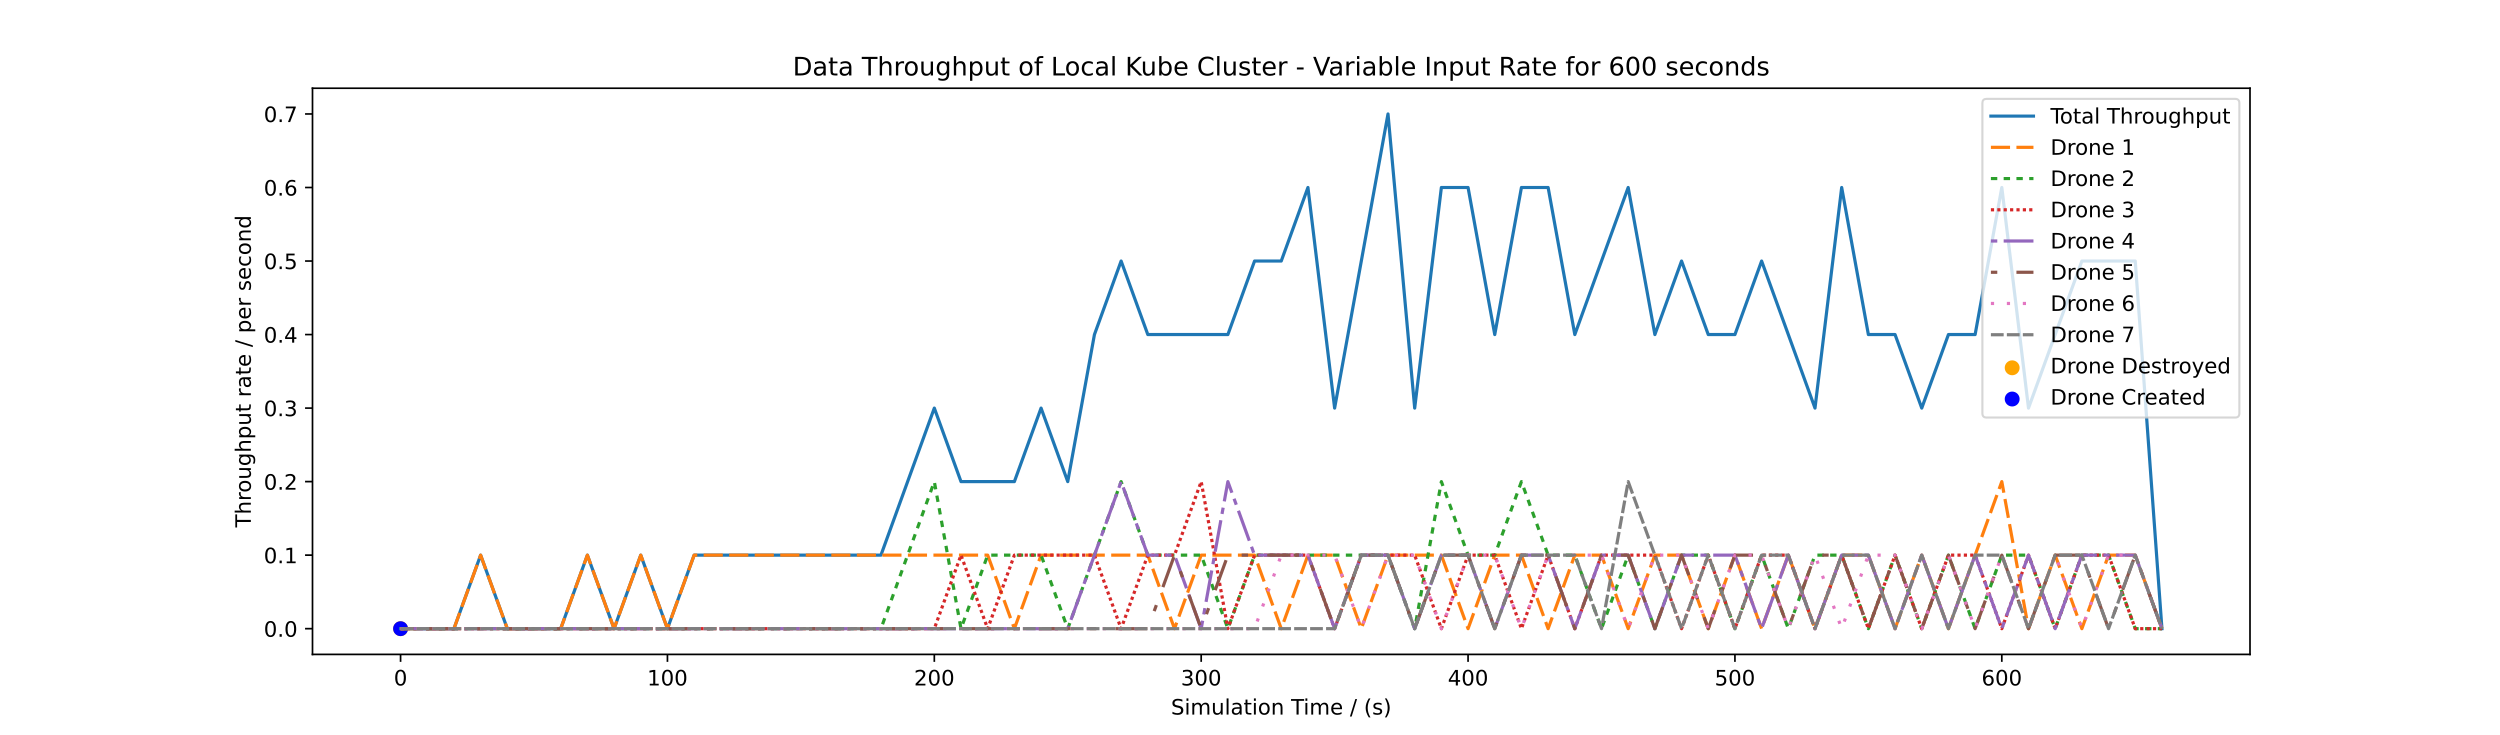 <?xml version="1.0" encoding="utf-8" standalone="no"?>
<!DOCTYPE svg PUBLIC "-//W3C//DTD SVG 1.1//EN"
  "http://www.w3.org/Graphics/SVG/1.1/DTD/svg11.dtd">
<!-- Created with matplotlib (https://matplotlib.org/) -->
<svg height="345.6pt" version="1.1" viewBox="0 0 1175.04 345.6" width="1175.04pt" xmlns="http://www.w3.org/2000/svg" xmlns:xlink="http://www.w3.org/1999/xlink">
 <defs>
  <style type="text/css">*{stroke-linecap:butt;stroke-linejoin:round;}</style>
 </defs>
 <g id="figure_1">
  <g id="patch_1">
   <path d="M 0 345.6 
L 1175.04 345.6 
L 1175.04 0 
L 0 0 
z
" style="fill:#ffffff;"/>
  </g>
  <g id="axes_1">
   <g id="patch_2">
    <path d="M 146.88 307.584 
L 1057.536 307.584 
L 1057.536 41.472 
L 146.88 41.472 
z
" style="fill:#ffffff;"/>
   </g>
   <g id="PathCollection_1">
    <defs>
     <path d="M 0 3 
C 0.796 3 1.559 2.684 2.121 2.121 
C 2.684 1.559 3 0.796 3 0 
C 3 -0.796 2.684 -1.559 2.121 -2.121 
C 1.559 -2.684 0.796 -3 0 -3 
C -0.796 -3 -1.559 -2.684 -2.121 -2.121 
C -2.684 -1.559 -3 -0.796 -3 0 
C -3 0.796 -2.684 1.559 -2.121 2.121 
C -1.559 2.684 -0.796 3 0 3 
z
" id="mafa12b4057" style="stroke:#ffa500;"/>
    </defs>
    <g clip-path="url(#p1b3cc08cd6)">
     <use style="fill:#ffa500;stroke:#ffa500;" x="188.273" xlink:href="#mafa12b4057" y="295.488"/>
    </g>
   </g>
   <g id="PathCollection_2">
    <defs>
     <path d="M 0 3 
C 0.796 3 1.559 2.684 2.121 2.121 
C 2.684 1.559 3 0.796 3 0 
C 3 -0.796 2.684 -1.559 2.121 -2.121 
C 1.559 -2.684 0.796 -3 0 -3 
C -0.796 -3 -1.559 -2.684 -2.121 -2.121 
C -2.684 -1.559 -3 -0.796 -3 0 
C -3 0.796 -2.684 1.559 -2.121 2.121 
C -1.559 2.684 -0.796 3 0 3 
z
" id="ma5653bf9a7" style="stroke:#0000ff;"/>
    </defs>
    <g clip-path="url(#p1b3cc08cd6)">
     <use style="fill:#0000ff;stroke:#0000ff;" x="188.273" xlink:href="#ma5653bf9a7" y="295.488"/>
    </g>
   </g>
   <g id="matplotlib.axis_1">
    <g id="xtick_1">
     <g id="line2d_1">
      <defs>
       <path d="M 0 0 
L 0 3.5 
" id="m19496f1d9e" style="stroke:#000000;stroke-width:0.8;"/>
      </defs>
      <g>
       <use style="stroke:#000000;stroke-width:0.8;" x="188.273" xlink:href="#m19496f1d9e" y="307.584"/>
      </g>
     </g>
     <g id="text_1">
      <!-- 0 -->
      <g transform="translate(185.092 322.182)scale(0.1 -0.1)">
       <defs>
        <path d="M 31.781 66.406 
Q 24.172 66.406 20.328 58.906 
Q 16.5 51.422 16.5 36.375 
Q 16.5 21.391 20.328 13.891 
Q 24.172 6.391 31.781 6.391 
Q 39.453 6.391 43.281 13.891 
Q 47.125 21.391 47.125 36.375 
Q 47.125 51.422 43.281 58.906 
Q 39.453 66.406 31.781 66.406 
z
M 31.781 74.219 
Q 44.047 74.219 50.516 64.516 
Q 56.984 54.828 56.984 36.375 
Q 56.984 17.969 50.516 8.266 
Q 44.047 -1.422 31.781 -1.422 
Q 19.531 -1.422 13.062 8.266 
Q 6.594 17.969 6.594 36.375 
Q 6.594 54.828 13.062 64.516 
Q 19.531 74.219 31.781 74.219 
z
" id="DejaVuSans-48"/>
       </defs>
       <use xlink:href="#DejaVuSans-48"/>
      </g>
     </g>
    </g>
    <g id="xtick_2">
     <g id="line2d_2">
      <g>
       <use style="stroke:#000000;stroke-width:0.8;" x="313.708" xlink:href="#m19496f1d9e" y="307.584"/>
      </g>
     </g>
     <g id="text_2">
      <!-- 100 -->
      <g transform="translate(304.164 322.182)scale(0.1 -0.1)">
       <defs>
        <path d="M 12.406 8.297 
L 28.516 8.297 
L 28.516 63.922 
L 10.984 60.406 
L 10.984 69.391 
L 28.422 72.906 
L 38.281 72.906 
L 38.281 8.297 
L 54.391 8.297 
L 54.391 0 
L 12.406 0 
z
" id="DejaVuSans-49"/>
       </defs>
       <use xlink:href="#DejaVuSans-49"/>
       <use x="63.623" xlink:href="#DejaVuSans-48"/>
       <use x="127.246" xlink:href="#DejaVuSans-48"/>
      </g>
     </g>
    </g>
    <g id="xtick_3">
     <g id="line2d_3">
      <g>
       <use style="stroke:#000000;stroke-width:0.8;" x="439.143" xlink:href="#m19496f1d9e" y="307.584"/>
      </g>
     </g>
     <g id="text_3">
      <!-- 200 -->
      <g transform="translate(429.599 322.182)scale(0.1 -0.1)">
       <defs>
        <path d="M 19.188 8.297 
L 53.609 8.297 
L 53.609 0 
L 7.328 0 
L 7.328 8.297 
Q 12.938 14.109 22.625 23.891 
Q 32.328 33.688 34.812 36.531 
Q 39.547 41.844 41.422 45.531 
Q 43.312 49.219 43.312 52.781 
Q 43.312 58.594 39.234 62.25 
Q 35.156 65.922 28.609 65.922 
Q 23.969 65.922 18.812 64.312 
Q 13.672 62.703 7.812 59.422 
L 7.812 69.391 
Q 13.766 71.781 18.938 73 
Q 24.125 74.219 28.422 74.219 
Q 39.75 74.219 46.484 68.547 
Q 53.219 62.891 53.219 53.422 
Q 53.219 48.922 51.531 44.891 
Q 49.859 40.875 45.406 35.406 
Q 44.188 33.984 37.641 27.219 
Q 31.109 20.453 19.188 8.297 
z
" id="DejaVuSans-50"/>
       </defs>
       <use xlink:href="#DejaVuSans-50"/>
       <use x="63.623" xlink:href="#DejaVuSans-48"/>
       <use x="127.246" xlink:href="#DejaVuSans-48"/>
      </g>
     </g>
    </g>
    <g id="xtick_4">
     <g id="line2d_4">
      <g>
       <use style="stroke:#000000;stroke-width:0.8;" x="564.578" xlink:href="#m19496f1d9e" y="307.584"/>
      </g>
     </g>
     <g id="text_4">
      <!-- 300 -->
      <g transform="translate(555.034 322.182)scale(0.1 -0.1)">
       <defs>
        <path d="M 40.578 39.312 
Q 47.656 37.797 51.625 33 
Q 55.609 28.219 55.609 21.188 
Q 55.609 10.406 48.188 4.484 
Q 40.766 -1.422 27.094 -1.422 
Q 22.516 -1.422 17.656 -0.516 
Q 12.797 0.391 7.625 2.203 
L 7.625 11.719 
Q 11.719 9.328 16.594 8.109 
Q 21.484 6.891 26.812 6.891 
Q 36.078 6.891 40.938 10.547 
Q 45.797 14.203 45.797 21.188 
Q 45.797 27.641 41.281 31.266 
Q 36.766 34.906 28.719 34.906 
L 20.219 34.906 
L 20.219 43.016 
L 29.109 43.016 
Q 36.375 43.016 40.234 45.922 
Q 44.094 48.828 44.094 54.297 
Q 44.094 59.906 40.109 62.906 
Q 36.141 65.922 28.719 65.922 
Q 24.656 65.922 20.016 65.031 
Q 15.375 64.156 9.812 62.312 
L 9.812 71.094 
Q 15.438 72.656 20.344 73.438 
Q 25.25 74.219 29.594 74.219 
Q 40.828 74.219 47.359 69.109 
Q 53.906 64.016 53.906 55.328 
Q 53.906 49.266 50.438 45.094 
Q 46.969 40.922 40.578 39.312 
z
" id="DejaVuSans-51"/>
       </defs>
       <use xlink:href="#DejaVuSans-51"/>
       <use x="63.623" xlink:href="#DejaVuSans-48"/>
       <use x="127.246" xlink:href="#DejaVuSans-48"/>
      </g>
     </g>
    </g>
    <g id="xtick_5">
     <g id="line2d_5">
      <g>
       <use style="stroke:#000000;stroke-width:0.8;" x="690.012" xlink:href="#m19496f1d9e" y="307.584"/>
      </g>
     </g>
     <g id="text_5">
      <!-- 400 -->
      <g transform="translate(680.469 322.182)scale(0.1 -0.1)">
       <defs>
        <path d="M 37.797 64.312 
L 12.891 25.391 
L 37.797 25.391 
z
M 35.203 72.906 
L 47.609 72.906 
L 47.609 25.391 
L 58.016 25.391 
L 58.016 17.188 
L 47.609 17.188 
L 47.609 0 
L 37.797 0 
L 37.797 17.188 
L 4.891 17.188 
L 4.891 26.703 
z
" id="DejaVuSans-52"/>
       </defs>
       <use xlink:href="#DejaVuSans-52"/>
       <use x="63.623" xlink:href="#DejaVuSans-48"/>
       <use x="127.246" xlink:href="#DejaVuSans-48"/>
      </g>
     </g>
    </g>
    <g id="xtick_6">
     <g id="line2d_6">
      <g>
       <use style="stroke:#000000;stroke-width:0.8;" x="815.447" xlink:href="#m19496f1d9e" y="307.584"/>
      </g>
     </g>
     <g id="text_6">
      <!-- 500 -->
      <g transform="translate(805.903 322.182)scale(0.1 -0.1)">
       <defs>
        <path d="M 10.797 72.906 
L 49.516 72.906 
L 49.516 64.594 
L 19.828 64.594 
L 19.828 46.734 
Q 21.969 47.469 24.109 47.828 
Q 26.266 48.188 28.422 48.188 
Q 40.625 48.188 47.75 41.5 
Q 54.891 34.812 54.891 23.391 
Q 54.891 11.625 47.562 5.094 
Q 40.234 -1.422 26.906 -1.422 
Q 22.312 -1.422 17.547 -0.641 
Q 12.797 0.141 7.719 1.703 
L 7.719 11.625 
Q 12.109 9.234 16.797 8.062 
Q 21.484 6.891 26.703 6.891 
Q 35.156 6.891 40.078 11.328 
Q 45.016 15.766 45.016 23.391 
Q 45.016 31 40.078 35.438 
Q 35.156 39.891 26.703 39.891 
Q 22.75 39.891 18.812 39.016 
Q 14.891 38.141 10.797 36.281 
z
" id="DejaVuSans-53"/>
       </defs>
       <use xlink:href="#DejaVuSans-53"/>
       <use x="63.623" xlink:href="#DejaVuSans-48"/>
       <use x="127.246" xlink:href="#DejaVuSans-48"/>
      </g>
     </g>
    </g>
    <g id="xtick_7">
     <g id="line2d_7">
      <g>
       <use style="stroke:#000000;stroke-width:0.8;" x="940.882" xlink:href="#m19496f1d9e" y="307.584"/>
      </g>
     </g>
     <g id="text_7">
      <!-- 600 -->
      <g transform="translate(931.338 322.182)scale(0.1 -0.1)">
       <defs>
        <path d="M 33.016 40.375 
Q 26.375 40.375 22.484 35.828 
Q 18.609 31.297 18.609 23.391 
Q 18.609 15.531 22.484 10.953 
Q 26.375 6.391 33.016 6.391 
Q 39.656 6.391 43.531 10.953 
Q 47.406 15.531 47.406 23.391 
Q 47.406 31.297 43.531 35.828 
Q 39.656 40.375 33.016 40.375 
z
M 52.594 71.297 
L 52.594 62.312 
Q 48.875 64.062 45.094 64.984 
Q 41.312 65.922 37.594 65.922 
Q 27.828 65.922 22.672 59.328 
Q 17.531 52.734 16.797 39.406 
Q 19.672 43.656 24.016 45.922 
Q 28.375 48.188 33.594 48.188 
Q 44.578 48.188 50.953 41.516 
Q 57.328 34.859 57.328 23.391 
Q 57.328 12.156 50.688 5.359 
Q 44.047 -1.422 33.016 -1.422 
Q 20.359 -1.422 13.672 8.266 
Q 6.984 17.969 6.984 36.375 
Q 6.984 53.656 15.188 63.938 
Q 23.391 74.219 37.203 74.219 
Q 40.922 74.219 44.703 73.484 
Q 48.484 72.75 52.594 71.297 
z
" id="DejaVuSans-54"/>
       </defs>
       <use xlink:href="#DejaVuSans-54"/>
       <use x="63.623" xlink:href="#DejaVuSans-48"/>
       <use x="127.246" xlink:href="#DejaVuSans-48"/>
      </g>
     </g>
    </g>
    <g id="text_8">
     <!-- Simulation Time / (s) -->
     <g transform="translate(550.384 335.861)scale(0.1 -0.1)">
      <defs>
       <path d="M 53.516 70.516 
L 53.516 60.891 
Q 47.906 63.578 42.922 64.891 
Q 37.938 66.219 33.297 66.219 
Q 25.25 66.219 20.875 63.094 
Q 16.5 59.969 16.5 54.203 
Q 16.5 49.359 19.406 46.891 
Q 22.312 44.438 30.422 42.922 
L 36.375 41.703 
Q 47.406 39.594 52.656 34.297 
Q 57.906 29 57.906 20.125 
Q 57.906 9.516 50.797 4.047 
Q 43.703 -1.422 29.984 -1.422 
Q 24.812 -1.422 18.969 -0.25 
Q 13.141 0.922 6.891 3.219 
L 6.891 13.375 
Q 12.891 10.016 18.656 8.297 
Q 24.422 6.594 29.984 6.594 
Q 38.422 6.594 43.016 9.906 
Q 47.609 13.234 47.609 19.391 
Q 47.609 24.75 44.312 27.781 
Q 41.016 30.812 33.5 32.328 
L 27.484 33.5 
Q 16.453 35.688 11.516 40.375 
Q 6.594 45.062 6.594 53.422 
Q 6.594 63.094 13.406 68.656 
Q 20.219 74.219 32.172 74.219 
Q 37.312 74.219 42.625 73.281 
Q 47.953 72.359 53.516 70.516 
z
" id="DejaVuSans-83"/>
       <path d="M 9.422 54.688 
L 18.406 54.688 
L 18.406 0 
L 9.422 0 
z
M 9.422 75.984 
L 18.406 75.984 
L 18.406 64.594 
L 9.422 64.594 
z
" id="DejaVuSans-105"/>
       <path d="M 52 44.188 
Q 55.375 50.25 60.062 53.125 
Q 64.75 56 71.094 56 
Q 79.641 56 84.281 50.016 
Q 88.922 44.047 88.922 33.016 
L 88.922 0 
L 79.891 0 
L 79.891 32.719 
Q 79.891 40.578 77.094 44.375 
Q 74.312 48.188 68.609 48.188 
Q 61.625 48.188 57.562 43.547 
Q 53.516 38.922 53.516 30.906 
L 53.516 0 
L 44.484 0 
L 44.484 32.719 
Q 44.484 40.625 41.703 44.406 
Q 38.922 48.188 33.109 48.188 
Q 26.219 48.188 22.156 43.531 
Q 18.109 38.875 18.109 30.906 
L 18.109 0 
L 9.078 0 
L 9.078 54.688 
L 18.109 54.688 
L 18.109 46.188 
Q 21.188 51.219 25.484 53.609 
Q 29.781 56 35.688 56 
Q 41.656 56 45.828 52.969 
Q 50 49.953 52 44.188 
z
" id="DejaVuSans-109"/>
       <path d="M 8.5 21.578 
L 8.5 54.688 
L 17.484 54.688 
L 17.484 21.922 
Q 17.484 14.156 20.5 10.266 
Q 23.531 6.391 29.594 6.391 
Q 36.859 6.391 41.078 11.031 
Q 45.312 15.672 45.312 23.688 
L 45.312 54.688 
L 54.297 54.688 
L 54.297 0 
L 45.312 0 
L 45.312 8.406 
Q 42.047 3.422 37.719 1 
Q 33.406 -1.422 27.688 -1.422 
Q 18.266 -1.422 13.375 4.438 
Q 8.5 10.297 8.5 21.578 
z
M 31.109 56 
z
" id="DejaVuSans-117"/>
       <path d="M 9.422 75.984 
L 18.406 75.984 
L 18.406 0 
L 9.422 0 
z
" id="DejaVuSans-108"/>
       <path d="M 34.281 27.484 
Q 23.391 27.484 19.188 25 
Q 14.984 22.516 14.984 16.5 
Q 14.984 11.719 18.141 8.906 
Q 21.297 6.109 26.703 6.109 
Q 34.188 6.109 38.703 11.406 
Q 43.219 16.703 43.219 25.484 
L 43.219 27.484 
z
M 52.203 31.203 
L 52.203 0 
L 43.219 0 
L 43.219 8.297 
Q 40.141 3.328 35.547 0.953 
Q 30.953 -1.422 24.312 -1.422 
Q 15.922 -1.422 10.953 3.297 
Q 6 8.016 6 15.922 
Q 6 25.141 12.172 29.828 
Q 18.359 34.516 30.609 34.516 
L 43.219 34.516 
L 43.219 35.406 
Q 43.219 41.609 39.141 45 
Q 35.062 48.391 27.688 48.391 
Q 23 48.391 18.547 47.266 
Q 14.109 46.141 10.016 43.891 
L 10.016 52.203 
Q 14.938 54.109 19.578 55.047 
Q 24.219 56 28.609 56 
Q 40.484 56 46.344 49.844 
Q 52.203 43.703 52.203 31.203 
z
" id="DejaVuSans-97"/>
       <path d="M 18.312 70.219 
L 18.312 54.688 
L 36.812 54.688 
L 36.812 47.703 
L 18.312 47.703 
L 18.312 18.016 
Q 18.312 11.328 20.141 9.422 
Q 21.969 7.516 27.594 7.516 
L 36.812 7.516 
L 36.812 0 
L 27.594 0 
Q 17.188 0 13.234 3.875 
Q 9.281 7.766 9.281 18.016 
L 9.281 47.703 
L 2.688 47.703 
L 2.688 54.688 
L 9.281 54.688 
L 9.281 70.219 
z
" id="DejaVuSans-116"/>
       <path d="M 30.609 48.391 
Q 23.391 48.391 19.188 42.75 
Q 14.984 37.109 14.984 27.297 
Q 14.984 17.484 19.156 11.844 
Q 23.344 6.203 30.609 6.203 
Q 37.797 6.203 41.984 11.859 
Q 46.188 17.531 46.188 27.297 
Q 46.188 37.016 41.984 42.703 
Q 37.797 48.391 30.609 48.391 
z
M 30.609 56 
Q 42.328 56 49.016 48.375 
Q 55.719 40.766 55.719 27.297 
Q 55.719 13.875 49.016 6.219 
Q 42.328 -1.422 30.609 -1.422 
Q 18.844 -1.422 12.172 6.219 
Q 5.516 13.875 5.516 27.297 
Q 5.516 40.766 12.172 48.375 
Q 18.844 56 30.609 56 
z
" id="DejaVuSans-111"/>
       <path d="M 54.891 33.016 
L 54.891 0 
L 45.906 0 
L 45.906 32.719 
Q 45.906 40.484 42.875 44.328 
Q 39.844 48.188 33.797 48.188 
Q 26.516 48.188 22.312 43.547 
Q 18.109 38.922 18.109 30.906 
L 18.109 0 
L 9.078 0 
L 9.078 54.688 
L 18.109 54.688 
L 18.109 46.188 
Q 21.344 51.125 25.703 53.562 
Q 30.078 56 35.797 56 
Q 45.219 56 50.047 50.172 
Q 54.891 44.344 54.891 33.016 
z
" id="DejaVuSans-110"/>
       <path id="DejaVuSans-32"/>
       <path d="M -0.297 72.906 
L 61.375 72.906 
L 61.375 64.594 
L 35.5 64.594 
L 35.5 0 
L 25.594 0 
L 25.594 64.594 
L -0.297 64.594 
z
" id="DejaVuSans-84"/>
       <path d="M 56.203 29.594 
L 56.203 25.203 
L 14.891 25.203 
Q 15.484 15.922 20.484 11.062 
Q 25.484 6.203 34.422 6.203 
Q 39.594 6.203 44.453 7.469 
Q 49.312 8.734 54.109 11.281 
L 54.109 2.781 
Q 49.266 0.734 44.188 -0.344 
Q 39.109 -1.422 33.891 -1.422 
Q 20.797 -1.422 13.156 6.188 
Q 5.516 13.812 5.516 26.812 
Q 5.516 40.234 12.766 48.109 
Q 20.016 56 32.328 56 
Q 43.359 56 49.781 48.891 
Q 56.203 41.797 56.203 29.594 
z
M 47.219 32.234 
Q 47.125 39.594 43.094 43.984 
Q 39.062 48.391 32.422 48.391 
Q 24.906 48.391 20.391 44.141 
Q 15.875 39.891 15.188 32.172 
z
" id="DejaVuSans-101"/>
       <path d="M 25.391 72.906 
L 33.688 72.906 
L 8.297 -9.281 
L 0 -9.281 
z
" id="DejaVuSans-47"/>
       <path d="M 31 75.875 
Q 24.469 64.656 21.281 53.656 
Q 18.109 42.672 18.109 31.391 
Q 18.109 20.125 21.312 9.062 
Q 24.516 -2 31 -13.188 
L 23.188 -13.188 
Q 15.875 -1.703 12.234 9.375 
Q 8.594 20.453 8.594 31.391 
Q 8.594 42.281 12.203 53.312 
Q 15.828 64.359 23.188 75.875 
z
" id="DejaVuSans-40"/>
       <path d="M 44.281 53.078 
L 44.281 44.578 
Q 40.484 46.531 36.375 47.5 
Q 32.281 48.484 27.875 48.484 
Q 21.188 48.484 17.844 46.438 
Q 14.5 44.391 14.5 40.281 
Q 14.5 37.156 16.891 35.375 
Q 19.281 33.594 26.516 31.984 
L 29.594 31.297 
Q 39.156 29.25 43.188 25.516 
Q 47.219 21.781 47.219 15.094 
Q 47.219 7.469 41.188 3.016 
Q 35.156 -1.422 24.609 -1.422 
Q 20.219 -1.422 15.453 -0.562 
Q 10.688 0.297 5.422 2 
L 5.422 11.281 
Q 10.406 8.688 15.234 7.391 
Q 20.062 6.109 24.812 6.109 
Q 31.156 6.109 34.562 8.281 
Q 37.984 10.453 37.984 14.406 
Q 37.984 18.062 35.516 20.016 
Q 33.062 21.969 24.703 23.781 
L 21.578 24.516 
Q 13.234 26.266 9.516 29.906 
Q 5.812 33.547 5.812 39.891 
Q 5.812 47.609 11.281 51.797 
Q 16.75 56 26.812 56 
Q 31.781 56 36.172 55.266 
Q 40.578 54.547 44.281 53.078 
z
" id="DejaVuSans-115"/>
       <path d="M 8.016 75.875 
L 15.828 75.875 
Q 23.141 64.359 26.781 53.312 
Q 30.422 42.281 30.422 31.391 
Q 30.422 20.453 26.781 9.375 
Q 23.141 -1.703 15.828 -13.188 
L 8.016 -13.188 
Q 14.5 -2 17.703 9.062 
Q 20.906 20.125 20.906 31.391 
Q 20.906 42.672 17.703 53.656 
Q 14.5 64.656 8.016 75.875 
z
" id="DejaVuSans-41"/>
      </defs>
      <use xlink:href="#DejaVuSans-83"/>
      <use x="63.477" xlink:href="#DejaVuSans-105"/>
      <use x="91.26" xlink:href="#DejaVuSans-109"/>
      <use x="188.672" xlink:href="#DejaVuSans-117"/>
      <use x="252.051" xlink:href="#DejaVuSans-108"/>
      <use x="279.834" xlink:href="#DejaVuSans-97"/>
      <use x="341.113" xlink:href="#DejaVuSans-116"/>
      <use x="380.322" xlink:href="#DejaVuSans-105"/>
      <use x="408.105" xlink:href="#DejaVuSans-111"/>
      <use x="469.287" xlink:href="#DejaVuSans-110"/>
      <use x="532.666" xlink:href="#DejaVuSans-32"/>
      <use x="564.453" xlink:href="#DejaVuSans-84"/>
      <use x="622.412" xlink:href="#DejaVuSans-105"/>
      <use x="650.195" xlink:href="#DejaVuSans-109"/>
      <use x="747.607" xlink:href="#DejaVuSans-101"/>
      <use x="809.131" xlink:href="#DejaVuSans-32"/>
      <use x="840.918" xlink:href="#DejaVuSans-47"/>
      <use x="874.609" xlink:href="#DejaVuSans-32"/>
      <use x="906.396" xlink:href="#DejaVuSans-40"/>
      <use x="945.41" xlink:href="#DejaVuSans-115"/>
      <use x="997.51" xlink:href="#DejaVuSans-41"/>
     </g>
    </g>
   </g>
   <g id="matplotlib.axis_2">
    <g id="ytick_1">
     <g id="line2d_8">
      <defs>
       <path d="M 0 0 
L -3.5 0 
" id="m239765cf52" style="stroke:#000000;stroke-width:0.8;"/>
      </defs>
      <g>
       <use style="stroke:#000000;stroke-width:0.8;" x="146.88" xlink:href="#m239765cf52" y="295.488"/>
      </g>
     </g>
     <g id="text_9">
      <!-- 0.0 -->
      <g transform="translate(123.977 299.287)scale(0.1 -0.1)">
       <defs>
        <path d="M 10.688 12.406 
L 21 12.406 
L 21 0 
L 10.688 0 
z
" id="DejaVuSans-46"/>
       </defs>
       <use xlink:href="#DejaVuSans-48"/>
       <use x="63.623" xlink:href="#DejaVuSans-46"/>
       <use x="95.41" xlink:href="#DejaVuSans-48"/>
      </g>
     </g>
    </g>
    <g id="ytick_2">
     <g id="line2d_9">
      <g>
       <use style="stroke:#000000;stroke-width:0.8;" x="146.88" xlink:href="#m239765cf52" y="260.928"/>
      </g>
     </g>
     <g id="text_10">
      <!-- 0.1 -->
      <g transform="translate(123.977 264.727)scale(0.1 -0.1)">
       <use xlink:href="#DejaVuSans-48"/>
       <use x="63.623" xlink:href="#DejaVuSans-46"/>
       <use x="95.41" xlink:href="#DejaVuSans-49"/>
      </g>
     </g>
    </g>
    <g id="ytick_3">
     <g id="line2d_10">
      <g>
       <use style="stroke:#000000;stroke-width:0.8;" x="146.88" xlink:href="#m239765cf52" y="226.368"/>
      </g>
     </g>
     <g id="text_11">
      <!-- 0.2 -->
      <g transform="translate(123.977 230.167)scale(0.1 -0.1)">
       <use xlink:href="#DejaVuSans-48"/>
       <use x="63.623" xlink:href="#DejaVuSans-46"/>
       <use x="95.41" xlink:href="#DejaVuSans-50"/>
      </g>
     </g>
    </g>
    <g id="ytick_4">
     <g id="line2d_11">
      <g>
       <use style="stroke:#000000;stroke-width:0.8;" x="146.88" xlink:href="#m239765cf52" y="191.808"/>
      </g>
     </g>
     <g id="text_12">
      <!-- 0.3 -->
      <g transform="translate(123.977 195.607)scale(0.1 -0.1)">
       <use xlink:href="#DejaVuSans-48"/>
       <use x="63.623" xlink:href="#DejaVuSans-46"/>
       <use x="95.41" xlink:href="#DejaVuSans-51"/>
      </g>
     </g>
    </g>
    <g id="ytick_5">
     <g id="line2d_12">
      <g>
       <use style="stroke:#000000;stroke-width:0.8;" x="146.88" xlink:href="#m239765cf52" y="157.248"/>
      </g>
     </g>
     <g id="text_13">
      <!-- 0.4 -->
      <g transform="translate(123.977 161.047)scale(0.1 -0.1)">
       <use xlink:href="#DejaVuSans-48"/>
       <use x="63.623" xlink:href="#DejaVuSans-46"/>
       <use x="95.41" xlink:href="#DejaVuSans-52"/>
      </g>
     </g>
    </g>
    <g id="ytick_6">
     <g id="line2d_13">
      <g>
       <use style="stroke:#000000;stroke-width:0.8;" x="146.88" xlink:href="#m239765cf52" y="122.688"/>
      </g>
     </g>
     <g id="text_14">
      <!-- 0.5 -->
      <g transform="translate(123.977 126.487)scale(0.1 -0.1)">
       <use xlink:href="#DejaVuSans-48"/>
       <use x="63.623" xlink:href="#DejaVuSans-46"/>
       <use x="95.41" xlink:href="#DejaVuSans-53"/>
      </g>
     </g>
    </g>
    <g id="ytick_7">
     <g id="line2d_14">
      <g>
       <use style="stroke:#000000;stroke-width:0.8;" x="146.88" xlink:href="#m239765cf52" y="88.128"/>
      </g>
     </g>
     <g id="text_15">
      <!-- 0.6 -->
      <g transform="translate(123.977 91.927)scale(0.1 -0.1)">
       <use xlink:href="#DejaVuSans-48"/>
       <use x="63.623" xlink:href="#DejaVuSans-46"/>
       <use x="95.41" xlink:href="#DejaVuSans-54"/>
      </g>
     </g>
    </g>
    <g id="ytick_8">
     <g id="line2d_15">
      <g>
       <use style="stroke:#000000;stroke-width:0.8;" x="146.88" xlink:href="#m239765cf52" y="53.568"/>
      </g>
     </g>
     <g id="text_16">
      <!-- 0.7 -->
      <g transform="translate(123.977 57.367)scale(0.1 -0.1)">
       <defs>
        <path d="M 8.203 72.906 
L 55.078 72.906 
L 55.078 68.703 
L 28.609 0 
L 18.312 0 
L 43.219 64.594 
L 8.203 64.594 
z
" id="DejaVuSans-55"/>
       </defs>
       <use xlink:href="#DejaVuSans-48"/>
       <use x="63.623" xlink:href="#DejaVuSans-46"/>
       <use x="95.41" xlink:href="#DejaVuSans-55"/>
      </g>
     </g>
    </g>
    <g id="text_17">
     <!-- Throughput rate / per second -->
     <g transform="translate(117.897 247.904)rotate(-90)scale(0.1 -0.1)">
      <defs>
       <path d="M 54.891 33.016 
L 54.891 0 
L 45.906 0 
L 45.906 32.719 
Q 45.906 40.484 42.875 44.328 
Q 39.844 48.188 33.797 48.188 
Q 26.516 48.188 22.312 43.547 
Q 18.109 38.922 18.109 30.906 
L 18.109 0 
L 9.078 0 
L 9.078 75.984 
L 18.109 75.984 
L 18.109 46.188 
Q 21.344 51.125 25.703 53.562 
Q 30.078 56 35.797 56 
Q 45.219 56 50.047 50.172 
Q 54.891 44.344 54.891 33.016 
z
" id="DejaVuSans-104"/>
       <path d="M 41.109 46.297 
Q 39.594 47.172 37.812 47.578 
Q 36.031 48 33.891 48 
Q 26.266 48 22.188 43.047 
Q 18.109 38.094 18.109 28.812 
L 18.109 0 
L 9.078 0 
L 9.078 54.688 
L 18.109 54.688 
L 18.109 46.188 
Q 20.953 51.172 25.484 53.578 
Q 30.031 56 36.531 56 
Q 37.453 56 38.578 55.875 
Q 39.703 55.766 41.062 55.516 
z
" id="DejaVuSans-114"/>
       <path d="M 45.406 27.984 
Q 45.406 37.75 41.375 43.109 
Q 37.359 48.484 30.078 48.484 
Q 22.859 48.484 18.828 43.109 
Q 14.797 37.75 14.797 27.984 
Q 14.797 18.266 18.828 12.891 
Q 22.859 7.516 30.078 7.516 
Q 37.359 7.516 41.375 12.891 
Q 45.406 18.266 45.406 27.984 
z
M 54.391 6.781 
Q 54.391 -7.172 48.188 -13.984 
Q 42 -20.797 29.203 -20.797 
Q 24.469 -20.797 20.266 -20.094 
Q 16.062 -19.391 12.109 -17.922 
L 12.109 -9.188 
Q 16.062 -11.328 19.922 -12.344 
Q 23.781 -13.375 27.781 -13.375 
Q 36.625 -13.375 41.016 -8.766 
Q 45.406 -4.156 45.406 5.172 
L 45.406 9.625 
Q 42.625 4.781 38.281 2.391 
Q 33.938 0 27.875 0 
Q 17.828 0 11.672 7.656 
Q 5.516 15.328 5.516 27.984 
Q 5.516 40.672 11.672 48.328 
Q 17.828 56 27.875 56 
Q 33.938 56 38.281 53.609 
Q 42.625 51.219 45.406 46.391 
L 45.406 54.688 
L 54.391 54.688 
z
" id="DejaVuSans-103"/>
       <path d="M 18.109 8.203 
L 18.109 -20.797 
L 9.078 -20.797 
L 9.078 54.688 
L 18.109 54.688 
L 18.109 46.391 
Q 20.953 51.266 25.266 53.625 
Q 29.594 56 35.594 56 
Q 45.562 56 51.781 48.094 
Q 58.016 40.188 58.016 27.297 
Q 58.016 14.406 51.781 6.484 
Q 45.562 -1.422 35.594 -1.422 
Q 29.594 -1.422 25.266 0.953 
Q 20.953 3.328 18.109 8.203 
z
M 48.688 27.297 
Q 48.688 37.203 44.609 42.844 
Q 40.531 48.484 33.406 48.484 
Q 26.266 48.484 22.188 42.844 
Q 18.109 37.203 18.109 27.297 
Q 18.109 17.391 22.188 11.75 
Q 26.266 6.109 33.406 6.109 
Q 40.531 6.109 44.609 11.75 
Q 48.688 17.391 48.688 27.297 
z
" id="DejaVuSans-112"/>
       <path d="M 48.781 52.594 
L 48.781 44.188 
Q 44.969 46.297 41.141 47.344 
Q 37.312 48.391 33.406 48.391 
Q 24.656 48.391 19.812 42.844 
Q 14.984 37.312 14.984 27.297 
Q 14.984 17.281 19.812 11.734 
Q 24.656 6.203 33.406 6.203 
Q 37.312 6.203 41.141 7.25 
Q 44.969 8.297 48.781 10.406 
L 48.781 2.094 
Q 45.016 0.344 40.984 -0.531 
Q 36.969 -1.422 32.422 -1.422 
Q 20.062 -1.422 12.781 6.344 
Q 5.516 14.109 5.516 27.297 
Q 5.516 40.672 12.859 48.328 
Q 20.219 56 33.016 56 
Q 37.156 56 41.109 55.141 
Q 45.062 54.297 48.781 52.594 
z
" id="DejaVuSans-99"/>
       <path d="M 45.406 46.391 
L 45.406 75.984 
L 54.391 75.984 
L 54.391 0 
L 45.406 0 
L 45.406 8.203 
Q 42.578 3.328 38.25 0.953 
Q 33.938 -1.422 27.875 -1.422 
Q 17.969 -1.422 11.734 6.484 
Q 5.516 14.406 5.516 27.297 
Q 5.516 40.188 11.734 48.094 
Q 17.969 56 27.875 56 
Q 33.938 56 38.25 53.625 
Q 42.578 51.266 45.406 46.391 
z
M 14.797 27.297 
Q 14.797 17.391 18.875 11.75 
Q 22.953 6.109 30.078 6.109 
Q 37.203 6.109 41.297 11.75 
Q 45.406 17.391 45.406 27.297 
Q 45.406 37.203 41.297 42.844 
Q 37.203 48.484 30.078 48.484 
Q 22.953 48.484 18.875 42.844 
Q 14.797 37.203 14.797 27.297 
z
" id="DejaVuSans-100"/>
      </defs>
      <use xlink:href="#DejaVuSans-84"/>
      <use x="61.084" xlink:href="#DejaVuSans-104"/>
      <use x="124.463" xlink:href="#DejaVuSans-114"/>
      <use x="163.326" xlink:href="#DejaVuSans-111"/>
      <use x="224.508" xlink:href="#DejaVuSans-117"/>
      <use x="287.887" xlink:href="#DejaVuSans-103"/>
      <use x="351.363" xlink:href="#DejaVuSans-104"/>
      <use x="414.742" xlink:href="#DejaVuSans-112"/>
      <use x="478.219" xlink:href="#DejaVuSans-117"/>
      <use x="541.598" xlink:href="#DejaVuSans-116"/>
      <use x="580.807" xlink:href="#DejaVuSans-32"/>
      <use x="612.594" xlink:href="#DejaVuSans-114"/>
      <use x="653.707" xlink:href="#DejaVuSans-97"/>
      <use x="714.986" xlink:href="#DejaVuSans-116"/>
      <use x="754.195" xlink:href="#DejaVuSans-101"/>
      <use x="815.719" xlink:href="#DejaVuSans-32"/>
      <use x="847.506" xlink:href="#DejaVuSans-47"/>
      <use x="881.197" xlink:href="#DejaVuSans-32"/>
      <use x="912.984" xlink:href="#DejaVuSans-112"/>
      <use x="976.461" xlink:href="#DejaVuSans-101"/>
      <use x="1037.984" xlink:href="#DejaVuSans-114"/>
      <use x="1079.098" xlink:href="#DejaVuSans-32"/>
      <use x="1110.885" xlink:href="#DejaVuSans-115"/>
      <use x="1162.984" xlink:href="#DejaVuSans-101"/>
      <use x="1224.508" xlink:href="#DejaVuSans-99"/>
      <use x="1279.488" xlink:href="#DejaVuSans-111"/>
      <use x="1340.67" xlink:href="#DejaVuSans-110"/>
      <use x="1404.049" xlink:href="#DejaVuSans-100"/>
     </g>
    </g>
   </g>
   <g id="line2d_16">
    <path clip-path="url(#p1b3cc08cd6)" d="M 188.273 295.488 
L 200.817 295.488 
L 213.36 295.488 
L 225.904 260.928 
L 238.447 295.488 
L 250.991 295.488 
L 263.534 295.488 
L 276.078 260.928 
L 288.621 295.488 
L 301.165 260.928 
L 313.708 295.488 
L 326.252 260.928 
L 338.795 260.928 
L 351.339 260.928 
L 363.882 260.928 
L 376.426 260.928 
L 388.969 260.928 
L 401.512 260.928 
L 414.056 260.928 
L 426.599 226.368 
L 439.143 191.808 
L 451.686 226.368 
L 464.23 226.368 
L 476.773 226.368 
L 489.317 191.808 
L 501.86 226.368 
L 514.404 157.248 
L 526.947 122.688 
L 539.491 157.248 
L 552.034 157.248 
L 564.578 157.248 
L 577.121 157.248 
L 589.665 122.688 
L 602.208 122.688 
L 614.751 88.128 
L 627.295 191.808 
L 639.838 122.688 
L 652.382 53.568 
L 664.925 191.808 
L 677.469 88.128 
L 690.012 88.128 
L 702.556 157.248 
L 715.099 88.128 
L 727.643 88.128 
L 740.186 157.248 
L 752.73 122.688 
L 765.273 88.128 
L 777.817 157.248 
L 790.36 122.688 
L 802.904 157.248 
L 815.447 157.248 
L 827.99 122.688 
L 840.534 157.248 
L 853.077 191.808 
L 865.621 88.128 
L 878.164 157.248 
L 890.708 157.248 
L 903.251 191.808 
L 915.795 157.248 
L 928.338 157.248 
L 940.882 88.128 
L 953.425 191.808 
L 965.969 157.248 
L 978.512 122.688 
L 991.056 122.688 
L 1003.599 122.688 
L 1016.143 295.488 
" style="fill:none;stroke:#1f77b4;stroke-linecap:square;stroke-width:1.5;"/>
   </g>
   <g id="line2d_17">
    <path clip-path="url(#p1b3cc08cd6)" d="M 188.273 295.488 
L 200.817 295.488 
L 213.36 295.488 
L 225.904 260.928 
L 238.447 295.488 
L 250.991 295.488 
L 263.534 295.488 
L 276.078 260.928 
L 288.621 295.488 
L 301.165 260.928 
L 313.708 295.488 
L 326.252 260.928 
L 338.795 260.928 
L 351.339 260.928 
L 363.882 260.928 
L 376.426 260.928 
L 388.969 260.928 
L 401.512 260.928 
L 414.056 260.928 
L 426.599 260.928 
L 439.143 260.928 
L 451.686 260.928 
L 464.23 260.928 
L 476.773 295.488 
L 489.317 260.928 
L 501.86 260.928 
L 514.404 260.928 
L 526.947 260.928 
L 539.491 260.928 
L 552.034 295.488 
L 564.578 260.928 
L 577.121 260.928 
L 589.665 260.928 
L 602.208 295.488 
L 614.751 260.928 
L 627.295 260.928 
L 639.838 295.488 
L 652.382 260.928 
L 664.925 260.928 
L 677.469 260.928 
L 690.012 295.488 
L 702.556 260.928 
L 715.099 260.928 
L 727.643 295.488 
L 740.186 260.928 
L 752.73 260.928 
L 765.273 295.488 
L 777.817 260.928 
L 790.36 260.928 
L 802.904 295.488 
L 815.447 260.928 
L 827.99 295.488 
L 840.534 260.928 
L 853.077 295.488 
L 865.621 260.928 
L 878.164 260.928 
L 890.708 295.488 
L 903.251 260.928 
L 915.795 295.488 
L 928.338 260.928 
L 940.882 226.368 
L 953.425 295.488 
L 965.969 260.928 
L 978.512 295.488 
L 991.056 260.928 
L 1003.599 260.928 
L 1016.143 295.488 
" style="fill:none;stroke:#ff7f0e;stroke-dasharray:9,3;stroke-dashoffset:0;stroke-width:1.5;"/>
   </g>
   <g id="line2d_18">
    <path clip-path="url(#p1b3cc08cd6)" d="M 188.273 295.488 
L 200.817 295.488 
L 213.36 295.488 
L 225.904 295.488 
L 238.447 295.488 
L 250.991 295.488 
L 263.534 295.488 
L 276.078 295.488 
L 288.621 295.488 
L 301.165 295.488 
L 313.708 295.488 
L 326.252 295.488 
L 338.795 295.488 
L 351.339 295.488 
L 363.882 295.488 
L 376.426 295.488 
L 388.969 295.488 
L 401.512 295.488 
L 414.056 295.488 
L 426.599 260.928 
L 439.143 226.368 
L 451.686 295.488 
L 464.23 260.928 
L 476.773 260.928 
L 489.317 260.928 
L 501.86 295.488 
L 514.404 260.928 
L 526.947 226.368 
L 539.491 260.928 
L 552.034 260.928 
L 564.578 260.928 
L 577.121 295.488 
L 589.665 260.928 
L 602.208 260.928 
L 614.751 260.928 
L 627.295 260.928 
L 639.838 260.928 
L 652.382 260.928 
L 664.925 295.488 
L 677.469 226.368 
L 690.012 260.928 
L 702.556 260.928 
L 715.099 226.368 
L 727.643 260.928 
L 740.186 260.928 
L 752.73 295.488 
L 765.273 260.928 
L 777.817 295.488 
L 790.36 260.928 
L 802.904 260.928 
L 815.447 295.488 
L 827.99 260.928 
L 840.534 295.488 
L 853.077 260.928 
L 865.621 260.928 
L 878.164 295.488 
L 890.708 260.928 
L 903.251 295.488 
L 915.795 260.928 
L 928.338 295.488 
L 940.882 260.928 
L 953.425 260.928 
L 965.969 295.488 
L 978.512 260.928 
L 991.056 260.928 
L 1003.599 295.488 
L 1016.143 295.488 
" style="fill:none;stroke:#2ca02c;stroke-dasharray:3,3;stroke-dashoffset:0;stroke-width:1.5;"/>
   </g>
   <g id="line2d_19">
    <path clip-path="url(#p1b3cc08cd6)" d="M 188.273 295.488 
L 200.817 295.488 
L 213.36 295.488 
L 225.904 295.488 
L 238.447 295.488 
L 250.991 295.488 
L 263.534 295.488 
L 276.078 295.488 
L 288.621 295.488 
L 301.165 295.488 
L 313.708 295.488 
L 326.252 295.488 
L 338.795 295.488 
L 351.339 295.488 
L 363.882 295.488 
L 376.426 295.488 
L 388.969 295.488 
L 401.512 295.488 
L 414.056 295.488 
L 426.599 295.488 
L 439.143 295.488 
L 451.686 260.928 
L 464.23 295.488 
L 476.773 260.928 
L 489.317 260.928 
L 501.86 260.928 
L 514.404 260.928 
L 526.947 295.488 
L 539.491 260.928 
L 552.034 260.928 
L 564.578 226.368 
L 577.121 295.488 
L 589.665 260.928 
L 602.208 260.928 
L 614.751 260.928 
L 627.295 295.488 
L 639.838 260.928 
L 652.382 260.928 
L 664.925 260.928 
L 677.469 295.488 
L 690.012 260.928 
L 702.556 260.928 
L 715.099 295.488 
L 727.643 260.928 
L 740.186 295.488 
L 752.73 260.928 
L 765.273 260.928 
L 777.817 260.928 
L 790.36 295.488 
L 802.904 260.928 
L 815.447 295.488 
L 827.99 260.928 
L 840.534 260.928 
L 853.077 295.488 
L 865.621 260.928 
L 878.164 295.488 
L 890.708 260.928 
L 903.251 295.488 
L 915.795 260.928 
L 928.338 260.928 
L 940.882 295.488 
L 953.425 260.928 
L 965.969 295.488 
L 978.512 260.928 
L 991.056 260.928 
L 1003.599 295.488 
L 1016.143 295.488 
" style="fill:none;stroke:#d62728;stroke-dasharray:1.5,1.5;stroke-dashoffset:0;stroke-width:1.5;"/>
   </g>
   <g id="line2d_20">
    <path clip-path="url(#p1b3cc08cd6)" d="M 188.273 295.488 
L 200.817 295.488 
L 213.36 295.488 
L 225.904 295.488 
L 238.447 295.488 
L 250.991 295.488 
L 263.534 295.488 
L 276.078 295.488 
L 288.621 295.488 
L 301.165 295.488 
L 313.708 295.488 
L 326.252 295.488 
L 338.795 295.488 
L 351.339 295.488 
L 363.882 295.488 
L 376.426 295.488 
L 388.969 295.488 
L 401.512 295.488 
L 414.056 295.488 
L 426.599 295.488 
L 439.143 295.488 
L 451.686 295.488 
L 464.23 295.488 
L 476.773 295.488 
L 489.317 295.488 
L 501.86 295.488 
L 514.404 260.928 
L 526.947 226.368 
L 539.491 260.928 
L 552.034 260.928 
L 564.578 295.488 
L 577.121 226.368 
L 589.665 260.928 
L 602.208 260.928 
L 614.751 260.928 
L 627.295 295.488 
L 639.838 260.928 
L 652.382 260.928 
L 664.925 295.488 
L 677.469 260.928 
L 690.012 260.928 
L 702.556 295.488 
L 715.099 260.928 
L 727.643 260.928 
L 740.186 295.488 
L 752.73 260.928 
L 765.273 260.928 
L 777.817 295.488 
L 790.36 260.928 
L 802.904 260.928 
L 815.447 260.928 
L 827.99 295.488 
L 840.534 260.928 
L 853.077 295.488 
L 865.621 260.928 
L 878.164 260.928 
L 890.708 295.488 
L 903.251 260.928 
L 915.795 295.488 
L 928.338 260.928 
L 940.882 295.488 
L 953.425 260.928 
L 965.969 295.488 
L 978.512 260.928 
L 991.056 260.928 
L 1003.599 260.928 
L 1016.143 295.488 
" style="fill:none;stroke:#9467bd;stroke-dasharray:3,3,15,3;stroke-dashoffset:0;stroke-width:1.5;"/>
   </g>
   <g id="line2d_21">
    <path clip-path="url(#p1b3cc08cd6)" d="M 188.273 295.488 
L 200.817 295.488 
L 213.36 295.488 
L 225.904 295.488 
L 238.447 295.488 
L 250.991 295.488 
L 263.534 295.488 
L 276.078 295.488 
L 288.621 295.488 
L 301.165 295.488 
L 313.708 295.488 
L 326.252 295.488 
L 338.795 295.488 
L 351.339 295.488 
L 363.882 295.488 
L 376.426 295.488 
L 388.969 295.488 
L 401.512 295.488 
L 414.056 295.488 
L 426.599 295.488 
L 439.143 295.488 
L 451.686 295.488 
L 464.23 295.488 
L 476.773 295.488 
L 489.317 295.488 
L 501.86 295.488 
L 514.404 295.488 
L 526.947 295.488 
L 539.491 295.488 
L 552.034 260.928 
L 564.578 295.488 
L 577.121 260.928 
L 589.665 260.928 
L 602.208 260.928 
L 614.751 260.928 
L 627.295 295.488 
L 639.838 260.928 
L 652.382 260.928 
L 664.925 295.488 
L 677.469 260.928 
L 690.012 260.928 
L 702.556 295.488 
L 715.099 260.928 
L 727.643 260.928 
L 740.186 295.488 
L 752.73 260.928 
L 765.273 260.928 
L 777.817 295.488 
L 790.36 260.928 
L 802.904 295.488 
L 815.447 260.928 
L 827.99 260.928 
L 840.534 295.488 
L 853.077 260.928 
L 865.621 260.928 
L 878.164 295.488 
L 890.708 260.928 
L 903.251 295.488 
L 915.795 260.928 
L 928.338 295.488 
L 940.882 260.928 
L 953.425 295.488 
L 965.969 260.928 
L 978.512 260.928 
L 991.056 295.488 
L 1003.599 260.928 
L 1016.143 295.488 
" style="fill:none;stroke:#8c564b;stroke-dasharray:3,9,15,9;stroke-dashoffset:0;stroke-width:1.5;"/>
   </g>
   <g id="line2d_22">
    <path clip-path="url(#p1b3cc08cd6)" d="M 188.273 295.488 
L 200.817 295.488 
L 213.36 295.488 
L 225.904 295.488 
L 238.447 295.488 
L 250.991 295.488 
L 263.534 295.488 
L 276.078 295.488 
L 288.621 295.488 
L 301.165 295.488 
L 313.708 295.488 
L 326.252 295.488 
L 338.795 295.488 
L 351.339 295.488 
L 363.882 295.488 
L 376.426 295.488 
L 388.969 295.488 
L 401.512 295.488 
L 414.056 295.488 
L 426.599 295.488 
L 439.143 295.488 
L 451.686 295.488 
L 464.23 295.488 
L 476.773 295.488 
L 489.317 295.488 
L 501.86 295.488 
L 514.404 295.488 
L 526.947 295.488 
L 539.491 295.488 
L 552.034 295.488 
L 564.578 295.488 
L 577.121 295.488 
L 589.665 295.488 
L 602.208 260.928 
L 614.751 260.928 
L 627.295 260.928 
L 639.838 295.488 
L 652.382 260.928 
L 664.925 260.928 
L 677.469 295.488 
L 690.012 260.928 
L 702.556 260.928 
L 715.099 295.488 
L 727.643 260.928 
L 740.186 260.928 
L 752.73 260.928 
L 765.273 295.488 
L 777.817 260.928 
L 790.36 260.928 
L 802.904 295.488 
L 815.447 260.928 
L 827.99 260.928 
L 840.534 295.488 
L 853.077 260.928 
L 865.621 295.488 
L 878.164 260.928 
L 890.708 260.928 
L 903.251 295.488 
L 915.795 260.928 
L 928.338 295.488 
L 940.882 260.928 
L 953.425 295.488 
L 965.969 260.928 
L 978.512 295.488 
L 991.056 260.928 
L 1003.599 260.928 
L 1016.143 295.488 
" style="fill:none;stroke:#e377c2;stroke-dasharray:1.5,6,1.5,6;stroke-dashoffset:0;stroke-width:1.5;"/>
   </g>
   <g id="line2d_23">
    <path clip-path="url(#p1b3cc08cd6)" d="M 188.273 295.488 
L 200.817 295.488 
L 213.36 295.488 
L 225.904 295.488 
L 238.447 295.488 
L 250.991 295.488 
L 263.534 295.488 
L 276.078 295.488 
L 288.621 295.488 
L 301.165 295.488 
L 313.708 295.488 
L 326.252 295.488 
L 338.795 295.488 
L 351.339 295.488 
L 363.882 295.488 
L 376.426 295.488 
L 388.969 295.488 
L 401.512 295.488 
L 414.056 295.488 
L 426.599 295.488 
L 439.143 295.488 
L 451.686 295.488 
L 464.23 295.488 
L 476.773 295.488 
L 489.317 295.488 
L 501.86 295.488 
L 514.404 295.488 
L 526.947 295.488 
L 539.491 295.488 
L 552.034 295.488 
L 564.578 295.488 
L 577.121 295.488 
L 589.665 295.488 
L 602.208 295.488 
L 614.751 295.488 
L 627.295 295.488 
L 639.838 260.928 
L 652.382 260.928 
L 664.925 295.488 
L 677.469 260.928 
L 690.012 260.928 
L 702.556 295.488 
L 715.099 260.928 
L 727.643 260.928 
L 740.186 260.928 
L 752.73 295.488 
L 765.273 226.368 
L 777.817 260.928 
L 790.36 295.488 
L 802.904 260.928 
L 815.447 295.488 
L 827.99 260.928 
L 840.534 260.928 
L 853.077 295.488 
L 865.621 260.928 
L 878.164 260.928 
L 890.708 295.488 
L 903.251 260.928 
L 915.795 295.488 
L 928.338 260.928 
L 940.882 260.928 
L 953.425 295.488 
L 965.969 260.928 
L 978.512 260.928 
L 991.056 295.488 
L 1003.599 260.928 
L 1016.143 295.488 
" style="fill:none;stroke:#7f7f7f;stroke-dasharray:6,1.5,6,1.5;stroke-dashoffset:0;stroke-width:1.5;"/>
   </g>
   <g id="patch_3">
    <path d="M 146.88 307.584 
L 146.88 41.472 
" style="fill:none;stroke:#000000;stroke-linecap:square;stroke-linejoin:miter;stroke-width:0.8;"/>
   </g>
   <g id="patch_4">
    <path d="M 1057.536 307.584 
L 1057.536 41.472 
" style="fill:none;stroke:#000000;stroke-linecap:square;stroke-linejoin:miter;stroke-width:0.8;"/>
   </g>
   <g id="patch_5">
    <path d="M 146.88 307.584 
L 1057.536 307.584 
" style="fill:none;stroke:#000000;stroke-linecap:square;stroke-linejoin:miter;stroke-width:0.8;"/>
   </g>
   <g id="patch_6">
    <path d="M 146.88 41.472 
L 1057.536 41.472 
" style="fill:none;stroke:#000000;stroke-linecap:square;stroke-linejoin:miter;stroke-width:0.8;"/>
   </g>
   <g id="text_18">
    <!-- Data Throughput of Local Kube Cluster - Variable Input Rate for 600 seconds -->
    <g transform="translate(372.605 35.472)scale(0.12 -0.12)">
     <defs>
      <path d="M 19.672 64.797 
L 19.672 8.109 
L 31.594 8.109 
Q 46.688 8.109 53.688 14.938 
Q 60.688 21.781 60.688 36.531 
Q 60.688 51.172 53.688 57.984 
Q 46.688 64.797 31.594 64.797 
z
M 9.812 72.906 
L 30.078 72.906 
Q 51.266 72.906 61.172 64.094 
Q 71.094 55.281 71.094 36.531 
Q 71.094 17.672 61.125 8.828 
Q 51.172 0 30.078 0 
L 9.812 0 
z
" id="DejaVuSans-68"/>
      <path d="M 37.109 75.984 
L 37.109 68.5 
L 28.516 68.5 
Q 23.688 68.5 21.797 66.547 
Q 19.922 64.594 19.922 59.516 
L 19.922 54.688 
L 34.719 54.688 
L 34.719 47.703 
L 19.922 47.703 
L 19.922 0 
L 10.891 0 
L 10.891 47.703 
L 2.297 47.703 
L 2.297 54.688 
L 10.891 54.688 
L 10.891 58.5 
Q 10.891 67.625 15.141 71.797 
Q 19.391 75.984 28.609 75.984 
z
" id="DejaVuSans-102"/>
      <path d="M 9.812 72.906 
L 19.672 72.906 
L 19.672 8.297 
L 55.172 8.297 
L 55.172 0 
L 9.812 0 
z
" id="DejaVuSans-76"/>
      <path d="M 9.812 72.906 
L 19.672 72.906 
L 19.672 42.094 
L 52.391 72.906 
L 65.094 72.906 
L 28.906 38.922 
L 67.672 0 
L 54.688 0 
L 19.672 35.109 
L 19.672 0 
L 9.812 0 
z
" id="DejaVuSans-75"/>
      <path d="M 48.688 27.297 
Q 48.688 37.203 44.609 42.844 
Q 40.531 48.484 33.406 48.484 
Q 26.266 48.484 22.188 42.844 
Q 18.109 37.203 18.109 27.297 
Q 18.109 17.391 22.188 11.75 
Q 26.266 6.109 33.406 6.109 
Q 40.531 6.109 44.609 11.75 
Q 48.688 17.391 48.688 27.297 
z
M 18.109 46.391 
Q 20.953 51.266 25.266 53.625 
Q 29.594 56 35.594 56 
Q 45.562 56 51.781 48.094 
Q 58.016 40.188 58.016 27.297 
Q 58.016 14.406 51.781 6.484 
Q 45.562 -1.422 35.594 -1.422 
Q 29.594 -1.422 25.266 0.953 
Q 20.953 3.328 18.109 8.203 
L 18.109 0 
L 9.078 0 
L 9.078 75.984 
L 18.109 75.984 
z
" id="DejaVuSans-98"/>
      <path d="M 64.406 67.281 
L 64.406 56.891 
Q 59.422 61.531 53.781 63.812 
Q 48.141 66.109 41.797 66.109 
Q 29.297 66.109 22.656 58.469 
Q 16.016 50.828 16.016 36.375 
Q 16.016 21.969 22.656 14.328 
Q 29.297 6.688 41.797 6.688 
Q 48.141 6.688 53.781 8.984 
Q 59.422 11.281 64.406 15.922 
L 64.406 5.609 
Q 59.234 2.094 53.438 0.328 
Q 47.656 -1.422 41.219 -1.422 
Q 24.656 -1.422 15.125 8.703 
Q 5.609 18.844 5.609 36.375 
Q 5.609 53.953 15.125 64.078 
Q 24.656 74.219 41.219 74.219 
Q 47.75 74.219 53.531 72.484 
Q 59.328 70.75 64.406 67.281 
z
" id="DejaVuSans-67"/>
      <path d="M 4.891 31.391 
L 31.203 31.391 
L 31.203 23.391 
L 4.891 23.391 
z
" id="DejaVuSans-45"/>
      <path d="M 28.609 0 
L 0.781 72.906 
L 11.078 72.906 
L 34.188 11.531 
L 57.328 72.906 
L 67.578 72.906 
L 39.797 0 
z
" id="DejaVuSans-86"/>
      <path d="M 9.812 72.906 
L 19.672 72.906 
L 19.672 0 
L 9.812 0 
z
" id="DejaVuSans-73"/>
      <path d="M 44.391 34.188 
Q 47.562 33.109 50.562 29.594 
Q 53.562 26.078 56.594 19.922 
L 66.609 0 
L 56 0 
L 46.688 18.703 
Q 43.062 26.031 39.672 28.422 
Q 36.281 30.812 30.422 30.812 
L 19.672 30.812 
L 19.672 0 
L 9.812 0 
L 9.812 72.906 
L 32.078 72.906 
Q 44.578 72.906 50.734 67.672 
Q 56.891 62.453 56.891 51.906 
Q 56.891 45.016 53.688 40.469 
Q 50.484 35.938 44.391 34.188 
z
M 19.672 64.797 
L 19.672 38.922 
L 32.078 38.922 
Q 39.203 38.922 42.844 42.219 
Q 46.484 45.516 46.484 51.906 
Q 46.484 58.297 42.844 61.547 
Q 39.203 64.797 32.078 64.797 
z
" id="DejaVuSans-82"/>
     </defs>
     <use xlink:href="#DejaVuSans-68"/>
     <use x="77.002" xlink:href="#DejaVuSans-97"/>
     <use x="138.281" xlink:href="#DejaVuSans-116"/>
     <use x="177.49" xlink:href="#DejaVuSans-97"/>
     <use x="238.77" xlink:href="#DejaVuSans-32"/>
     <use x="270.557" xlink:href="#DejaVuSans-84"/>
     <use x="331.641" xlink:href="#DejaVuSans-104"/>
     <use x="395.02" xlink:href="#DejaVuSans-114"/>
     <use x="433.883" xlink:href="#DejaVuSans-111"/>
     <use x="495.064" xlink:href="#DejaVuSans-117"/>
     <use x="558.443" xlink:href="#DejaVuSans-103"/>
     <use x="621.92" xlink:href="#DejaVuSans-104"/>
     <use x="685.299" xlink:href="#DejaVuSans-112"/>
     <use x="748.775" xlink:href="#DejaVuSans-117"/>
     <use x="812.154" xlink:href="#DejaVuSans-116"/>
     <use x="851.363" xlink:href="#DejaVuSans-32"/>
     <use x="883.15" xlink:href="#DejaVuSans-111"/>
     <use x="944.332" xlink:href="#DejaVuSans-102"/>
     <use x="979.537" xlink:href="#DejaVuSans-32"/>
     <use x="1011.324" xlink:href="#DejaVuSans-76"/>
     <use x="1065.287" xlink:href="#DejaVuSans-111"/>
     <use x="1126.469" xlink:href="#DejaVuSans-99"/>
     <use x="1181.449" xlink:href="#DejaVuSans-97"/>
     <use x="1242.729" xlink:href="#DejaVuSans-108"/>
     <use x="1270.512" xlink:href="#DejaVuSans-32"/>
     <use x="1302.299" xlink:href="#DejaVuSans-75"/>
     <use x="1362.875" xlink:href="#DejaVuSans-117"/>
     <use x="1426.254" xlink:href="#DejaVuSans-98"/>
     <use x="1489.73" xlink:href="#DejaVuSans-101"/>
     <use x="1551.254" xlink:href="#DejaVuSans-32"/>
     <use x="1583.041" xlink:href="#DejaVuSans-67"/>
     <use x="1652.865" xlink:href="#DejaVuSans-108"/>
     <use x="1680.648" xlink:href="#DejaVuSans-117"/>
     <use x="1744.027" xlink:href="#DejaVuSans-115"/>
     <use x="1796.127" xlink:href="#DejaVuSans-116"/>
     <use x="1835.336" xlink:href="#DejaVuSans-101"/>
     <use x="1896.859" xlink:href="#DejaVuSans-114"/>
     <use x="1937.973" xlink:href="#DejaVuSans-32"/>
     <use x="1969.76" xlink:href="#DejaVuSans-45"/>
     <use x="2005.844" xlink:href="#DejaVuSans-32"/>
     <use x="2037.631" xlink:href="#DejaVuSans-86"/>
     <use x="2098.289" xlink:href="#DejaVuSans-97"/>
     <use x="2159.568" xlink:href="#DejaVuSans-114"/>
     <use x="2200.682" xlink:href="#DejaVuSans-105"/>
     <use x="2228.465" xlink:href="#DejaVuSans-97"/>
     <use x="2289.744" xlink:href="#DejaVuSans-98"/>
     <use x="2353.221" xlink:href="#DejaVuSans-108"/>
     <use x="2381.004" xlink:href="#DejaVuSans-101"/>
     <use x="2442.527" xlink:href="#DejaVuSans-32"/>
     <use x="2474.314" xlink:href="#DejaVuSans-73"/>
     <use x="2503.807" xlink:href="#DejaVuSans-110"/>
     <use x="2567.186" xlink:href="#DejaVuSans-112"/>
     <use x="2630.662" xlink:href="#DejaVuSans-117"/>
     <use x="2694.041" xlink:href="#DejaVuSans-116"/>
     <use x="2733.25" xlink:href="#DejaVuSans-32"/>
     <use x="2765.037" xlink:href="#DejaVuSans-82"/>
     <use x="2832.27" xlink:href="#DejaVuSans-97"/>
     <use x="2893.549" xlink:href="#DejaVuSans-116"/>
     <use x="2932.758" xlink:href="#DejaVuSans-101"/>
     <use x="2994.281" xlink:href="#DejaVuSans-32"/>
     <use x="3026.068" xlink:href="#DejaVuSans-102"/>
     <use x="3061.273" xlink:href="#DejaVuSans-111"/>
     <use x="3122.455" xlink:href="#DejaVuSans-114"/>
     <use x="3163.568" xlink:href="#DejaVuSans-32"/>
     <use x="3195.355" xlink:href="#DejaVuSans-54"/>
     <use x="3258.979" xlink:href="#DejaVuSans-48"/>
     <use x="3322.602" xlink:href="#DejaVuSans-48"/>
     <use x="3386.225" xlink:href="#DejaVuSans-32"/>
     <use x="3418.012" xlink:href="#DejaVuSans-115"/>
     <use x="3470.111" xlink:href="#DejaVuSans-101"/>
     <use x="3531.635" xlink:href="#DejaVuSans-99"/>
     <use x="3586.615" xlink:href="#DejaVuSans-111"/>
     <use x="3647.797" xlink:href="#DejaVuSans-110"/>
     <use x="3711.176" xlink:href="#DejaVuSans-100"/>
     <use x="3774.652" xlink:href="#DejaVuSans-115"/>
    </g>
   </g>
   <g id="legend_1">
    <g id="patch_7">
     <path d="M 933.755 196.253 
L 1050.536 196.253 
Q 1052.536 196.253 1052.536 194.253 
L 1052.536 48.472 
Q 1052.536 46.472 1050.536 46.472 
L 933.755 46.472 
Q 931.755 46.472 931.755 48.472 
L 931.755 194.253 
Q 931.755 196.253 933.755 196.253 
z
" style="fill:#ffffff;opacity:0.8;stroke:#cccccc;stroke-linejoin:miter;"/>
    </g>
    <g id="line2d_24">
     <path d="M 935.755 54.57 
L 955.755 54.57 
" style="fill:none;stroke:#1f77b4;stroke-linecap:square;stroke-width:1.5;"/>
    </g>
    <g id="line2d_25"/>
    <g id="text_19">
     <!-- Total Throughput -->
     <g transform="translate(963.755 58.07)scale(0.1 -0.1)">
      <use xlink:href="#DejaVuSans-84"/>
      <use x="44.084" xlink:href="#DejaVuSans-111"/>
      <use x="105.266" xlink:href="#DejaVuSans-116"/>
      <use x="144.475" xlink:href="#DejaVuSans-97"/>
      <use x="205.754" xlink:href="#DejaVuSans-108"/>
      <use x="233.537" xlink:href="#DejaVuSans-32"/>
      <use x="265.324" xlink:href="#DejaVuSans-84"/>
      <use x="326.408" xlink:href="#DejaVuSans-104"/>
      <use x="389.787" xlink:href="#DejaVuSans-114"/>
      <use x="428.65" xlink:href="#DejaVuSans-111"/>
      <use x="489.832" xlink:href="#DejaVuSans-117"/>
      <use x="553.211" xlink:href="#DejaVuSans-103"/>
      <use x="616.688" xlink:href="#DejaVuSans-104"/>
      <use x="680.066" xlink:href="#DejaVuSans-112"/>
      <use x="743.543" xlink:href="#DejaVuSans-117"/>
      <use x="806.922" xlink:href="#DejaVuSans-116"/>
     </g>
    </g>
    <g id="line2d_26">
     <path d="M 935.755 69.249 
L 955.755 69.249 
" style="fill:none;stroke:#ff7f0e;stroke-dasharray:9,3;stroke-dashoffset:0;stroke-width:1.5;"/>
    </g>
    <g id="line2d_27"/>
    <g id="text_20">
     <!-- Drone 1 -->
     <g transform="translate(963.755 72.749)scale(0.1 -0.1)">
      <use xlink:href="#DejaVuSans-68"/>
      <use x="77.002" xlink:href="#DejaVuSans-114"/>
      <use x="115.865" xlink:href="#DejaVuSans-111"/>
      <use x="177.047" xlink:href="#DejaVuSans-110"/>
      <use x="240.426" xlink:href="#DejaVuSans-101"/>
      <use x="301.949" xlink:href="#DejaVuSans-32"/>
      <use x="333.736" xlink:href="#DejaVuSans-49"/>
     </g>
    </g>
    <g id="line2d_28">
     <path d="M 935.755 83.927 
L 955.755 83.927 
" style="fill:none;stroke:#2ca02c;stroke-dasharray:3,3;stroke-dashoffset:0;stroke-width:1.5;"/>
    </g>
    <g id="line2d_29"/>
    <g id="text_21">
     <!-- Drone 2 -->
     <g transform="translate(963.755 87.427)scale(0.1 -0.1)">
      <use xlink:href="#DejaVuSans-68"/>
      <use x="77.002" xlink:href="#DejaVuSans-114"/>
      <use x="115.865" xlink:href="#DejaVuSans-111"/>
      <use x="177.047" xlink:href="#DejaVuSans-110"/>
      <use x="240.426" xlink:href="#DejaVuSans-101"/>
      <use x="301.949" xlink:href="#DejaVuSans-32"/>
      <use x="333.736" xlink:href="#DejaVuSans-50"/>
     </g>
    </g>
    <g id="line2d_30">
     <path d="M 935.755 98.605 
L 955.755 98.605 
" style="fill:none;stroke:#d62728;stroke-dasharray:1.5,1.5;stroke-dashoffset:0;stroke-width:1.5;"/>
    </g>
    <g id="line2d_31"/>
    <g id="text_22">
     <!-- Drone 3 -->
     <g transform="translate(963.755 102.105)scale(0.1 -0.1)">
      <use xlink:href="#DejaVuSans-68"/>
      <use x="77.002" xlink:href="#DejaVuSans-114"/>
      <use x="115.865" xlink:href="#DejaVuSans-111"/>
      <use x="177.047" xlink:href="#DejaVuSans-110"/>
      <use x="240.426" xlink:href="#DejaVuSans-101"/>
      <use x="301.949" xlink:href="#DejaVuSans-32"/>
      <use x="333.736" xlink:href="#DejaVuSans-51"/>
     </g>
    </g>
    <g id="line2d_32">
     <path d="M 935.755 113.283 
L 955.755 113.283 
" style="fill:none;stroke:#9467bd;stroke-dasharray:3,3,15,3;stroke-dashoffset:0;stroke-width:1.5;"/>
    </g>
    <g id="line2d_33"/>
    <g id="text_23">
     <!-- Drone 4 -->
     <g transform="translate(963.755 116.783)scale(0.1 -0.1)">
      <use xlink:href="#DejaVuSans-68"/>
      <use x="77.002" xlink:href="#DejaVuSans-114"/>
      <use x="115.865" xlink:href="#DejaVuSans-111"/>
      <use x="177.047" xlink:href="#DejaVuSans-110"/>
      <use x="240.426" xlink:href="#DejaVuSans-101"/>
      <use x="301.949" xlink:href="#DejaVuSans-32"/>
      <use x="333.736" xlink:href="#DejaVuSans-52"/>
     </g>
    </g>
    <g id="line2d_34">
     <path d="M 935.755 127.961 
L 955.755 127.961 
" style="fill:none;stroke:#8c564b;stroke-dasharray:3,9,15,9;stroke-dashoffset:0;stroke-width:1.5;"/>
    </g>
    <g id="line2d_35"/>
    <g id="text_24">
     <!-- Drone 5 -->
     <g transform="translate(963.755 131.461)scale(0.1 -0.1)">
      <use xlink:href="#DejaVuSans-68"/>
      <use x="77.002" xlink:href="#DejaVuSans-114"/>
      <use x="115.865" xlink:href="#DejaVuSans-111"/>
      <use x="177.047" xlink:href="#DejaVuSans-110"/>
      <use x="240.426" xlink:href="#DejaVuSans-101"/>
      <use x="301.949" xlink:href="#DejaVuSans-32"/>
      <use x="333.736" xlink:href="#DejaVuSans-53"/>
     </g>
    </g>
    <g id="line2d_36">
     <path d="M 935.755 142.639 
L 955.755 142.639 
" style="fill:none;stroke:#e377c2;stroke-dasharray:1.5,6,1.5,6;stroke-dashoffset:0;stroke-width:1.5;"/>
    </g>
    <g id="line2d_37"/>
    <g id="text_25">
     <!-- Drone 6 -->
     <g transform="translate(963.755 146.139)scale(0.1 -0.1)">
      <use xlink:href="#DejaVuSans-68"/>
      <use x="77.002" xlink:href="#DejaVuSans-114"/>
      <use x="115.865" xlink:href="#DejaVuSans-111"/>
      <use x="177.047" xlink:href="#DejaVuSans-110"/>
      <use x="240.426" xlink:href="#DejaVuSans-101"/>
      <use x="301.949" xlink:href="#DejaVuSans-32"/>
      <use x="333.736" xlink:href="#DejaVuSans-54"/>
     </g>
    </g>
    <g id="line2d_38">
     <path d="M 935.755 157.317 
L 955.755 157.317 
" style="fill:none;stroke:#7f7f7f;stroke-dasharray:6,1.5,6,1.5;stroke-dashoffset:0;stroke-width:1.5;"/>
    </g>
    <g id="line2d_39"/>
    <g id="text_26">
     <!-- Drone 7 -->
     <g transform="translate(963.755 160.817)scale(0.1 -0.1)">
      <use xlink:href="#DejaVuSans-68"/>
      <use x="77.002" xlink:href="#DejaVuSans-114"/>
      <use x="115.865" xlink:href="#DejaVuSans-111"/>
      <use x="177.047" xlink:href="#DejaVuSans-110"/>
      <use x="240.426" xlink:href="#DejaVuSans-101"/>
      <use x="301.949" xlink:href="#DejaVuSans-32"/>
      <use x="333.736" xlink:href="#DejaVuSans-55"/>
     </g>
    </g>
    <g id="PathCollection_3">
     <g>
      <use style="fill:#ffa500;stroke:#ffa500;" x="945.755" xlink:href="#mafa12b4057" y="172.87"/>
     </g>
    </g>
    <g id="text_27">
     <!-- Drone Destroyed -->
     <g transform="translate(963.755 175.495)scale(0.1 -0.1)">
      <defs>
       <path d="M 32.172 -5.078 
Q 28.375 -14.844 24.75 -17.812 
Q 21.141 -20.797 15.094 -20.797 
L 7.906 -20.797 
L 7.906 -13.281 
L 13.188 -13.281 
Q 16.891 -13.281 18.938 -11.516 
Q 21 -9.766 23.484 -3.219 
L 25.094 0.875 
L 2.984 54.688 
L 12.5 54.688 
L 29.594 11.922 
L 46.688 54.688 
L 56.203 54.688 
z
" id="DejaVuSans-121"/>
      </defs>
      <use xlink:href="#DejaVuSans-68"/>
      <use x="77.002" xlink:href="#DejaVuSans-114"/>
      <use x="115.865" xlink:href="#DejaVuSans-111"/>
      <use x="177.047" xlink:href="#DejaVuSans-110"/>
      <use x="240.426" xlink:href="#DejaVuSans-101"/>
      <use x="301.949" xlink:href="#DejaVuSans-32"/>
      <use x="333.736" xlink:href="#DejaVuSans-68"/>
      <use x="410.738" xlink:href="#DejaVuSans-101"/>
      <use x="472.262" xlink:href="#DejaVuSans-115"/>
      <use x="524.361" xlink:href="#DejaVuSans-116"/>
      <use x="563.57" xlink:href="#DejaVuSans-114"/>
      <use x="602.434" xlink:href="#DejaVuSans-111"/>
      <use x="663.615" xlink:href="#DejaVuSans-121"/>
      <use x="722.795" xlink:href="#DejaVuSans-101"/>
      <use x="784.318" xlink:href="#DejaVuSans-100"/>
     </g>
    </g>
    <g id="PathCollection_4">
     <g>
      <use style="fill:#0000ff;stroke:#0000ff;" x="945.755" xlink:href="#ma5653bf9a7" y="187.549"/>
     </g>
    </g>
    <g id="text_28">
     <!-- Drone Created -->
     <g transform="translate(963.755 190.174)scale(0.1 -0.1)">
      <use xlink:href="#DejaVuSans-68"/>
      <use x="77.002" xlink:href="#DejaVuSans-114"/>
      <use x="115.865" xlink:href="#DejaVuSans-111"/>
      <use x="177.047" xlink:href="#DejaVuSans-110"/>
      <use x="240.426" xlink:href="#DejaVuSans-101"/>
      <use x="301.949" xlink:href="#DejaVuSans-32"/>
      <use x="333.736" xlink:href="#DejaVuSans-67"/>
      <use x="403.561" xlink:href="#DejaVuSans-114"/>
      <use x="442.424" xlink:href="#DejaVuSans-101"/>
      <use x="503.947" xlink:href="#DejaVuSans-97"/>
      <use x="565.227" xlink:href="#DejaVuSans-116"/>
      <use x="604.436" xlink:href="#DejaVuSans-101"/>
      <use x="665.959" xlink:href="#DejaVuSans-100"/>
     </g>
    </g>
   </g>
  </g>
 </g>
 <defs>
  <clipPath id="p1b3cc08cd6">
   <rect height="266.112" width="910.656" x="146.88" y="41.472"/>
  </clipPath>
 </defs>
</svg>
